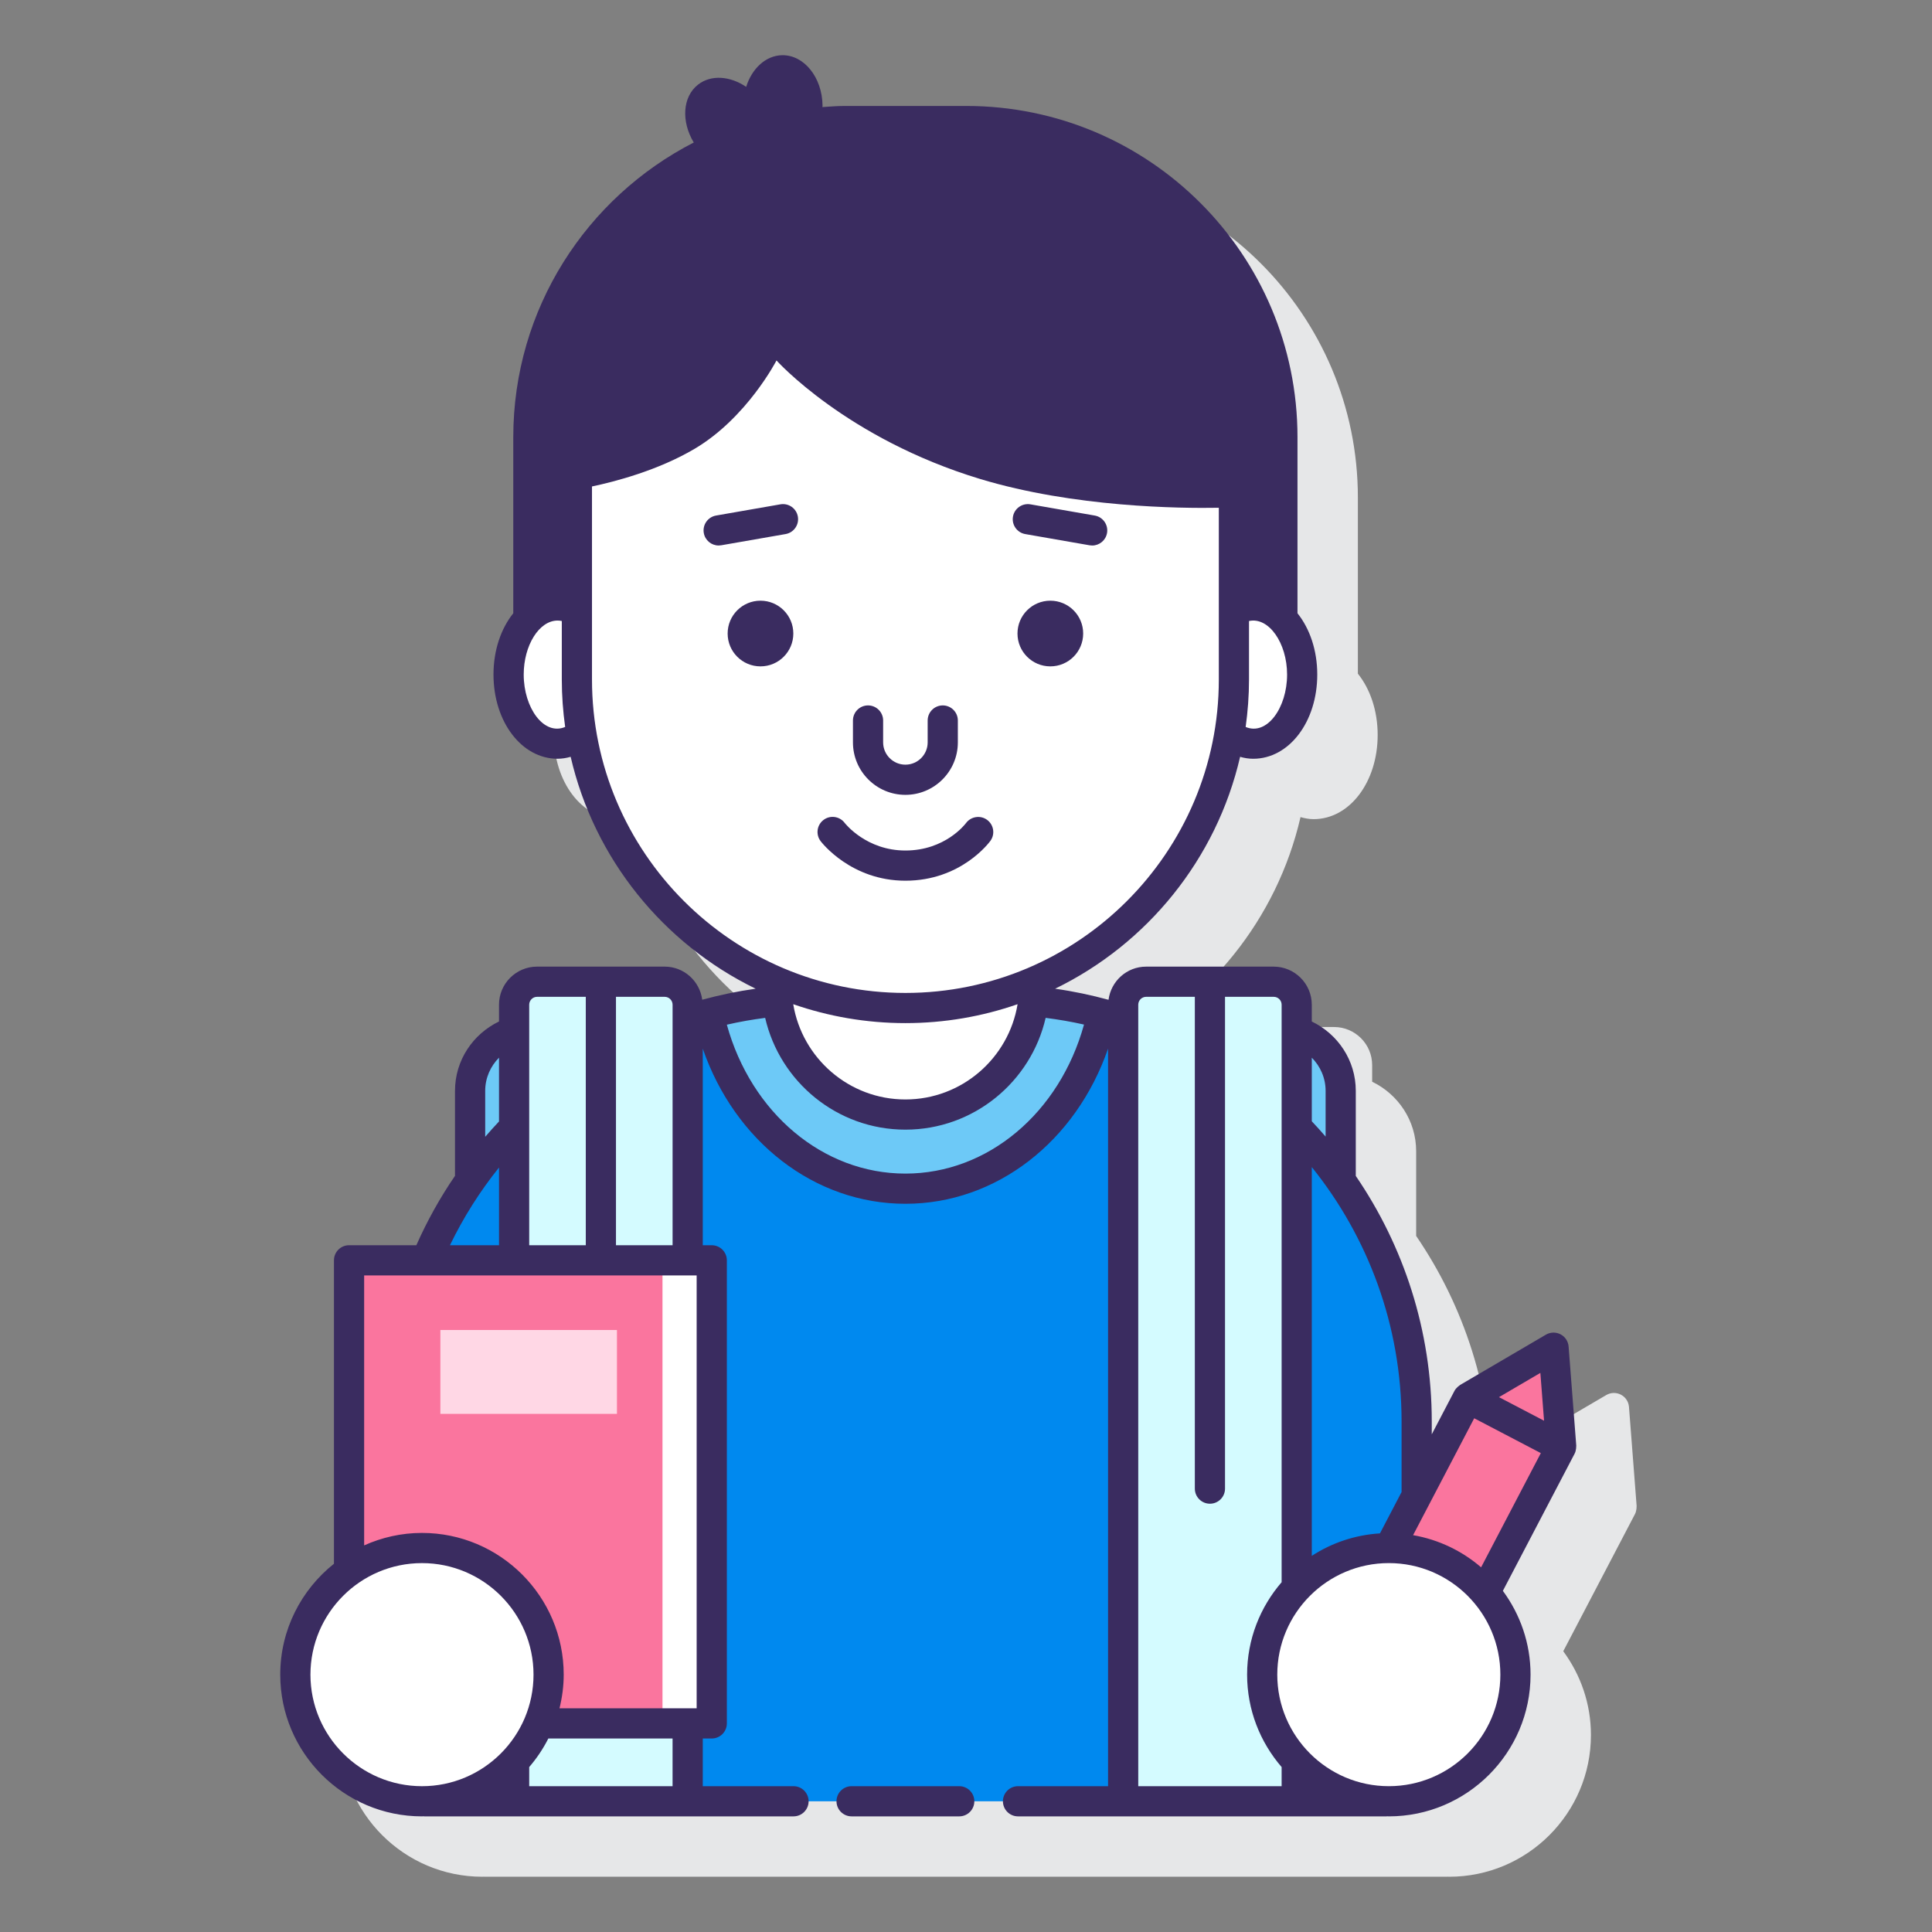 <svg id="Layer_1" enable-background="new 0 0 128 128" height="512" viewBox="0 0 128 128" width="512" xmlns="http://www.w3.org/2000/svg"><rect x="0" y="0" width="128" height="128" fill="#808080" stroke="none"/><path d="m108.425 99.875c.001-.034.009-.068.006-.103l-.507-6.562c-.026-.343-.228-.649-.534-.809-.305-.159-.671-.151-.969.023l-5.679 3.328c-.031.018-.055.045-.083.066-.026.019-.05.037-.075.059-.088.079-.168.169-.223.275l-1.503 2.875v-.844c0-6.04-1.86-11.653-5.034-16.3v-5.612c0-2.032-1.197-3.775-2.915-4.604v-1.101c0-1.391-1.131-2.523-2.522-2.523h-8.453c-1.271 0-2.315.948-2.487 2.171-1.147-.311-2.321-.552-3.519-.72 6.099-2.974 10.675-8.595 12.235-15.358.286.081.575.135.867.135 2.379 0 4.244-2.451 4.244-5.579 0-1.617-.501-3.049-1.311-4.059v-11.66c0-12.123-9.828-21.951-21.951-21.951h-8.054c-.496 0-.981.042-1.469.074 0-.037.007-.072.007-.11-.025-1.856-1.22-3.345-2.668-3.326-1.09.015-2.012.88-2.391 2.097-1.059-.719-2.323-.822-3.186-.151-1.036.806-1.126 2.446-.287 3.838-7.094 3.638-11.957 11.008-11.957 19.528v11.66c-.81 1.01-1.311 2.442-1.311 4.059 0 3.128 1.864 5.579 4.244 5.579.292 0 .581-.054.867-.135 1.56 6.763 6.136 12.384 12.235 15.358-1.198.168-2.372.409-3.519.72-.173-1.224-1.217-2.171-2.487-2.171h-8.453c-1.391 0-2.522 1.132-2.522 2.523v1.101c-1.718.829-2.915 2.573-2.915 4.604v5.612c-.99 1.45-1.848 2.996-2.565 4.617h-4.455c-.552 0-1 .448-1 1v20.104c-2.164 1.722-3.558 4.372-3.558 7.346 0 5.177 4.212 9.39 9.39 9.39.035 0 .068-.005.103-.005.018 0 .034.005.052.005h63.746c.018 0 .034-.005.052-.005.035 0 .068.005.103.005 5.177 0 9.39-4.212 9.39-9.39 0-2.078-.687-3.994-1.834-5.551l4.751-9.086c.055-.106.083-.221.098-.338.004-.033.005-.065.006-.099z" fill="#e6e7e8"/><path d="m34.061 68.347c-1.683.52-2.915 2.07-2.915 3.924v5.871c0 .012.003.022.003.034.872-1.248 1.852-2.411 2.911-3.498v-6.331z" fill="#6dc9f7"/><path d="m85.91 68.347v6.331c1.059 1.087 2.039 2.251 2.911 3.498 0-.012.003-.022.003-.034v-5.871c.001-1.854-1.231-3.404-2.914-3.924z" fill="#6dc9f7"/><path d="m36.941 40.113c.455 0 .887.135 1.28.374v4.533c0 1.241.109 2.456.309 3.641-.471.377-1.009.61-1.589.61-1.791 0-3.243-2.05-3.243-4.579-.001-2.529 1.452-4.579 3.243-4.579z" fill="#fff"/><path d="m81.75 45.02v-4.533c.393-.239.825-.374 1.28-.374 1.791 0 3.243 2.05 3.243 4.579s-1.452 4.579-3.243 4.579c-.581 0-1.118-.233-1.589-.61.199-1.185.309-2.4.309-3.641z" fill="#fff"/><path d="m28.113 119.339h63.746c1.105 0 2-.895 2-2v-23.157c0-15.451-12.526-27.977-27.977-27.977h-11.792c-15.451 0-27.977 12.526-27.977 27.977v23.157c0 1.105.895 2 2 2z" fill="#0089ef"/><path d="m59.986 78.754c6.313 0 11.593-4.908 13.028-11.513-2.277-.674-4.667-1.036-7.132-1.036h-3.955c-.643.041-1.289.065-1.941.065s-1.298-.025-1.941-.065h-3.955c-2.465 0-4.855.362-7.132 1.036 1.434 6.605 6.715 11.513 13.028 11.513z" fill="#6dc9f7"/><path d="m59.986 66.784c3.032 0 5.918-.622 8.541-1.742v.259c0 4.717-3.824 8.541-8.541 8.541s-8.541-3.824-8.541-8.541v-.259c2.622 1.121 5.509 1.742 8.541 1.742z" fill="#fff"/><path d="m59.985 66.784c12.02 0 21.764-9.744 21.764-21.764v-13.655c0-12.02-9.744-21.764-21.764-21.764-12.02 0-21.764 9.744-21.764 21.764v13.655c0 12.02 9.744 21.764 21.764 21.764z" fill="#fff"/><path d="m45.56 83.5v-16.935c0-.841-.682-1.523-1.523-1.523h-8.453c-.841 0-1.523.682-1.523 1.523v16.935z" fill="#d4fbff"/><path d="m34.061 114.181h11.499v5.159h-11.499z" fill="#d4fbff"/><path d="m84.387 65.042h-8.453c-.841 0-1.523.682-1.523 1.523v52.774h11.499v-52.774c0-.841-.682-1.523-1.523-1.523z" fill="#d4fbff"/><path d="m23.126 83.5v20.598c1.367-.966 3.031-1.538 4.831-1.538 4.633 0 8.39 3.756 8.39 8.39 0 1.145-.231 2.236-.647 3.231h11.455v-30.681z" fill="#fa759e"/><path d="m43.892 83.5h3.263v30.681h-3.263z" fill="#fff"/><path d="m29.176 88.116h11.699v5.556h-11.699z" fill="#ffd7e5"/><path d="m98.387 105.503 5.048-9.653-.507-6.563-5.679 3.328-5.202 9.947c2.538.01 4.807 1.15 6.34 2.941z" fill="#fa759e"/><circle cx="92.013" cy="110.95" fill="#fff" r="8.39"/><circle cx="27.958" cy="110.95" fill="#fff" r="8.39"/><g fill="#3a2c60"><path d="m63.552 118.339h-7.132c-.552 0-1 .448-1 1s.448 1 1 1h7.132c.552 0 1-.448 1-1s-.448-1-1-1z"/><path d="m69.587 39.797c-1.202 0-2.176.974-2.176 2.176s.974 2.176 2.176 2.176 2.176-.974 2.176-2.176c.001-1.202-.974-2.176-2.176-2.176z"/><path d="m50.384 39.797c-1.202 0-2.176.974-2.176 2.176s.974 2.176 2.176 2.176 2.176-.974 2.176-2.176-.974-2.176-2.176-2.176z"/><path d="m59.985 52.661c1.916 0 3.475-1.559 3.475-3.475v-1.451c0-.552-.448-1-1-1s-1 .448-1 1v1.451c0 .813-.662 1.475-1.475 1.475s-1.475-.662-1.475-1.475v-1.451c0-.552-.448-1-1-1s-1 .448-1 1v1.451c0 1.916 1.559 3.475 3.475 3.475z"/><path d="m51.703 33.413-4.262.743c-.544.095-.908.613-.813 1.157.085.486.507.828.984.828.057 0 .115-.005.173-.015l4.262-.743c.544-.095.908-.613.813-1.157-.095-.543-.607-.906-1.157-.813z"/><path d="m67.925 35.384 4.262.743c.058.01.116.015.173.015.477 0 .899-.342.984-.828.095-.544-.27-1.062-.813-1.157l-4.262-.743c-.548-.093-1.062.27-1.157.813-.095.544.269 1.062.813 1.157z"/><path d="m65.619 55.706c.321-.445.221-1.064-.222-1.389-.442-.324-1.067-.228-1.396.213-.055.074-1.384 1.819-4.016 1.819-2.57 0-3.971-1.762-4.025-1.832-.333-.439-.961-.529-1.401-.193-.44.333-.526.96-.193 1.401.081.107 2.029 2.624 5.619 2.624 3.685 0 5.556-2.536 5.634-2.643z"/><path d="m104.425 95.876c.001-.035.009-.069.006-.103l-.507-6.562c-.026-.344-.228-.649-.534-.809-.305-.159-.671-.151-.969.023l-5.679 3.328c-.031.018-.055.045-.084.066-.026.019-.05.037-.074.058-.089.08-.168.169-.223.275l-1.503 2.875v-.844c0-6.035-1.863-11.635-5.034-16.275v-5.637c0-2.03-1.197-3.767-2.915-4.594v-1.112c0-1.391-1.132-2.523-2.523-2.523h-8.453c-1.28 0-2.328.961-2.49 2.197-1.154-.314-2.334-.564-3.54-.734 6.109-2.97 10.694-8.595 12.257-15.364.286.083.576.129.869.129 2.379 0 4.243-2.45 4.243-5.579 0-1.617-.501-3.049-1.31-4.06v-11.66c0-12.123-9.828-21.951-21.951-21.951h-8.054c-.496 0-.981.042-1.469.074 0-.037.008-.072.007-.11-.025-1.856-1.22-3.345-2.668-3.326-1.09.015-2.012.88-2.391 2.097-1.059-.719-2.323-.822-3.186-.151-1.036.806-1.125 2.446-.287 3.838-7.094 3.638-11.957 11.008-11.957 19.528v11.66c-.81 1.01-1.311 2.442-1.311 4.06 0 3.128 1.864 5.579 4.244 5.579.292 0 .583-.046.869-.129 1.563 6.768 6.147 12.393 12.256 15.364-1.206.169-2.385.418-3.539.731-.163-1.235-1.211-2.194-2.49-2.194h-8.453c-1.391 0-2.522 1.132-2.522 2.523v1.112c-1.717.826-2.915 2.563-2.915 4.594v5.632c-.989 1.443-1.845 2.982-2.561 4.597h-4.459c-.552 0-1 .448-1 1v20.104c-2.164 1.722-3.558 4.372-3.558 7.346 0 5.177 4.212 9.39 9.389 9.39.037 0 .073-.005.111-.006.015 0 .029.006.044.006h5.949 11.5 7.012c.552 0 1-.448 1-1s-.448-1-1-1h-6.012v-3.159h.596c.552 0 1-.448 1-1v-30.68c0-.552-.448-1-1-1h-.596v-13.025c2.122 6.141 7.395 10.279 13.426 10.279 6.03 0 11.303-4.138 13.426-10.28v48.865h-5.966c-.552 0-1 .448-1 1s.448 1 1 1h6.966 11.498 5.948c.015 0 .029-.005.044-.006.037 0 .073.006.111.006 5.177 0 9.39-4.212 9.39-9.39 0-2.078-.687-3.994-1.834-5.551l4.752-9.086c.055-.106.083-.221.098-.339.004-.032.005-.064.006-.097zm-10.804 5.832 4.049-7.744 4.414 2.308-3.957 7.567c-1.257-1.083-2.803-1.835-4.506-2.131zm8.677-7.581-2.987-1.562 2.742-1.607zm-9.44 4.724-1.432 2.739c-1.658.103-3.2.633-4.516 1.489v-25.756c3.716 4.621 5.948 10.482 5.948 16.86zm-5.033-26.58v3.03c-.297-.344-.602-.683-.915-1.013v-4.214c.562.565.915 1.339.915 2.197zm-12.413-5.706c0-.289.234-.523.522-.523h3.227v32.583c0 .552.448 1 1 1s1-.448 1-1v-32.583h3.227c.289 0 .523.234.523.523v38.261c-1.421 1.646-2.287 3.783-2.287 6.123s.866 4.477 2.287 6.123v1.267h-9.499zm7.117-18.401s-.001 0-.001-.001c.143-1.028.222-2.077.222-3.143v-3.876c1.309-.286 2.523 1.459 2.523 3.548 0 2.204-1.334 4.065-2.744 3.472zm-45.087-.001c-1.412.595-2.745-1.268-2.745-3.471 0-1.94 1.027-3.579 2.244-3.579.093 0 .187.01.28.031v3.876c0 1.067.079 2.115.222 3.143zm1.779-3.143v-12.791c1.486-.312 4.368-1.055 6.81-2.501 3.457-2.048 5.414-5.847 5.414-5.847s4.636 5.171 13.491 7.852c6.223 1.885 13.261 1.954 15.814 1.908v11.379c0 11.45-9.315 20.765-20.765 20.765-11.449-.001-20.764-9.316-20.764-20.765zm28.196 21.512c-.59 3.573-3.693 6.31-7.432 6.31-3.738 0-6.841-2.737-7.431-6.31 2.331.807 4.829 1.252 7.431 1.252s5.101-.444 7.432-1.252zm-31.834-.49h3.227v16.458h-3.749v-15.935c0-.288.234-.523.522-.523zm-3.437 6.229c0-.858.353-1.632.915-2.197v4.226c-.313.33-.617.67-.915 1.015zm.915 5.081v5.148h-3.251c.891-1.843 1.982-3.568 3.251-5.148zm-8.935 7.148h22.029v28.681h-9.087c.176-.717.279-1.461.279-2.231 0-5.177-4.212-9.39-9.39-9.39-1.365 0-2.66.3-3.831.826zm-3.558 26.45c0-4.075 3.315-7.39 7.389-7.39 4.075 0 7.39 3.315 7.39 7.39s-3.315 7.39-7.39 7.39c-4.074-.001-7.389-3.316-7.389-7.39zm23.992 7.389h-9.499v-1.267c.496-.574.921-1.209 1.267-1.891h8.231v3.158zm-3.75-35.839v-16.458h3.227c.289 0 .523.234.523.523v15.935zm19.175-4.746c-5.459 0-10.211-4.016-11.83-9.866.832-.191 1.679-.341 2.539-.451.974 4.234 4.765 7.405 9.291 7.405s8.319-3.171 9.292-7.406c.86.109 1.708.256 2.541.444-1.617 5.854-6.371 9.874-11.833 9.874zm32.028 40.585c-4.075 0-7.39-3.315-7.39-7.39s3.315-7.39 7.39-7.39 7.39 3.315 7.39 7.39-3.315 7.39-7.39 7.39z"/></g></svg>